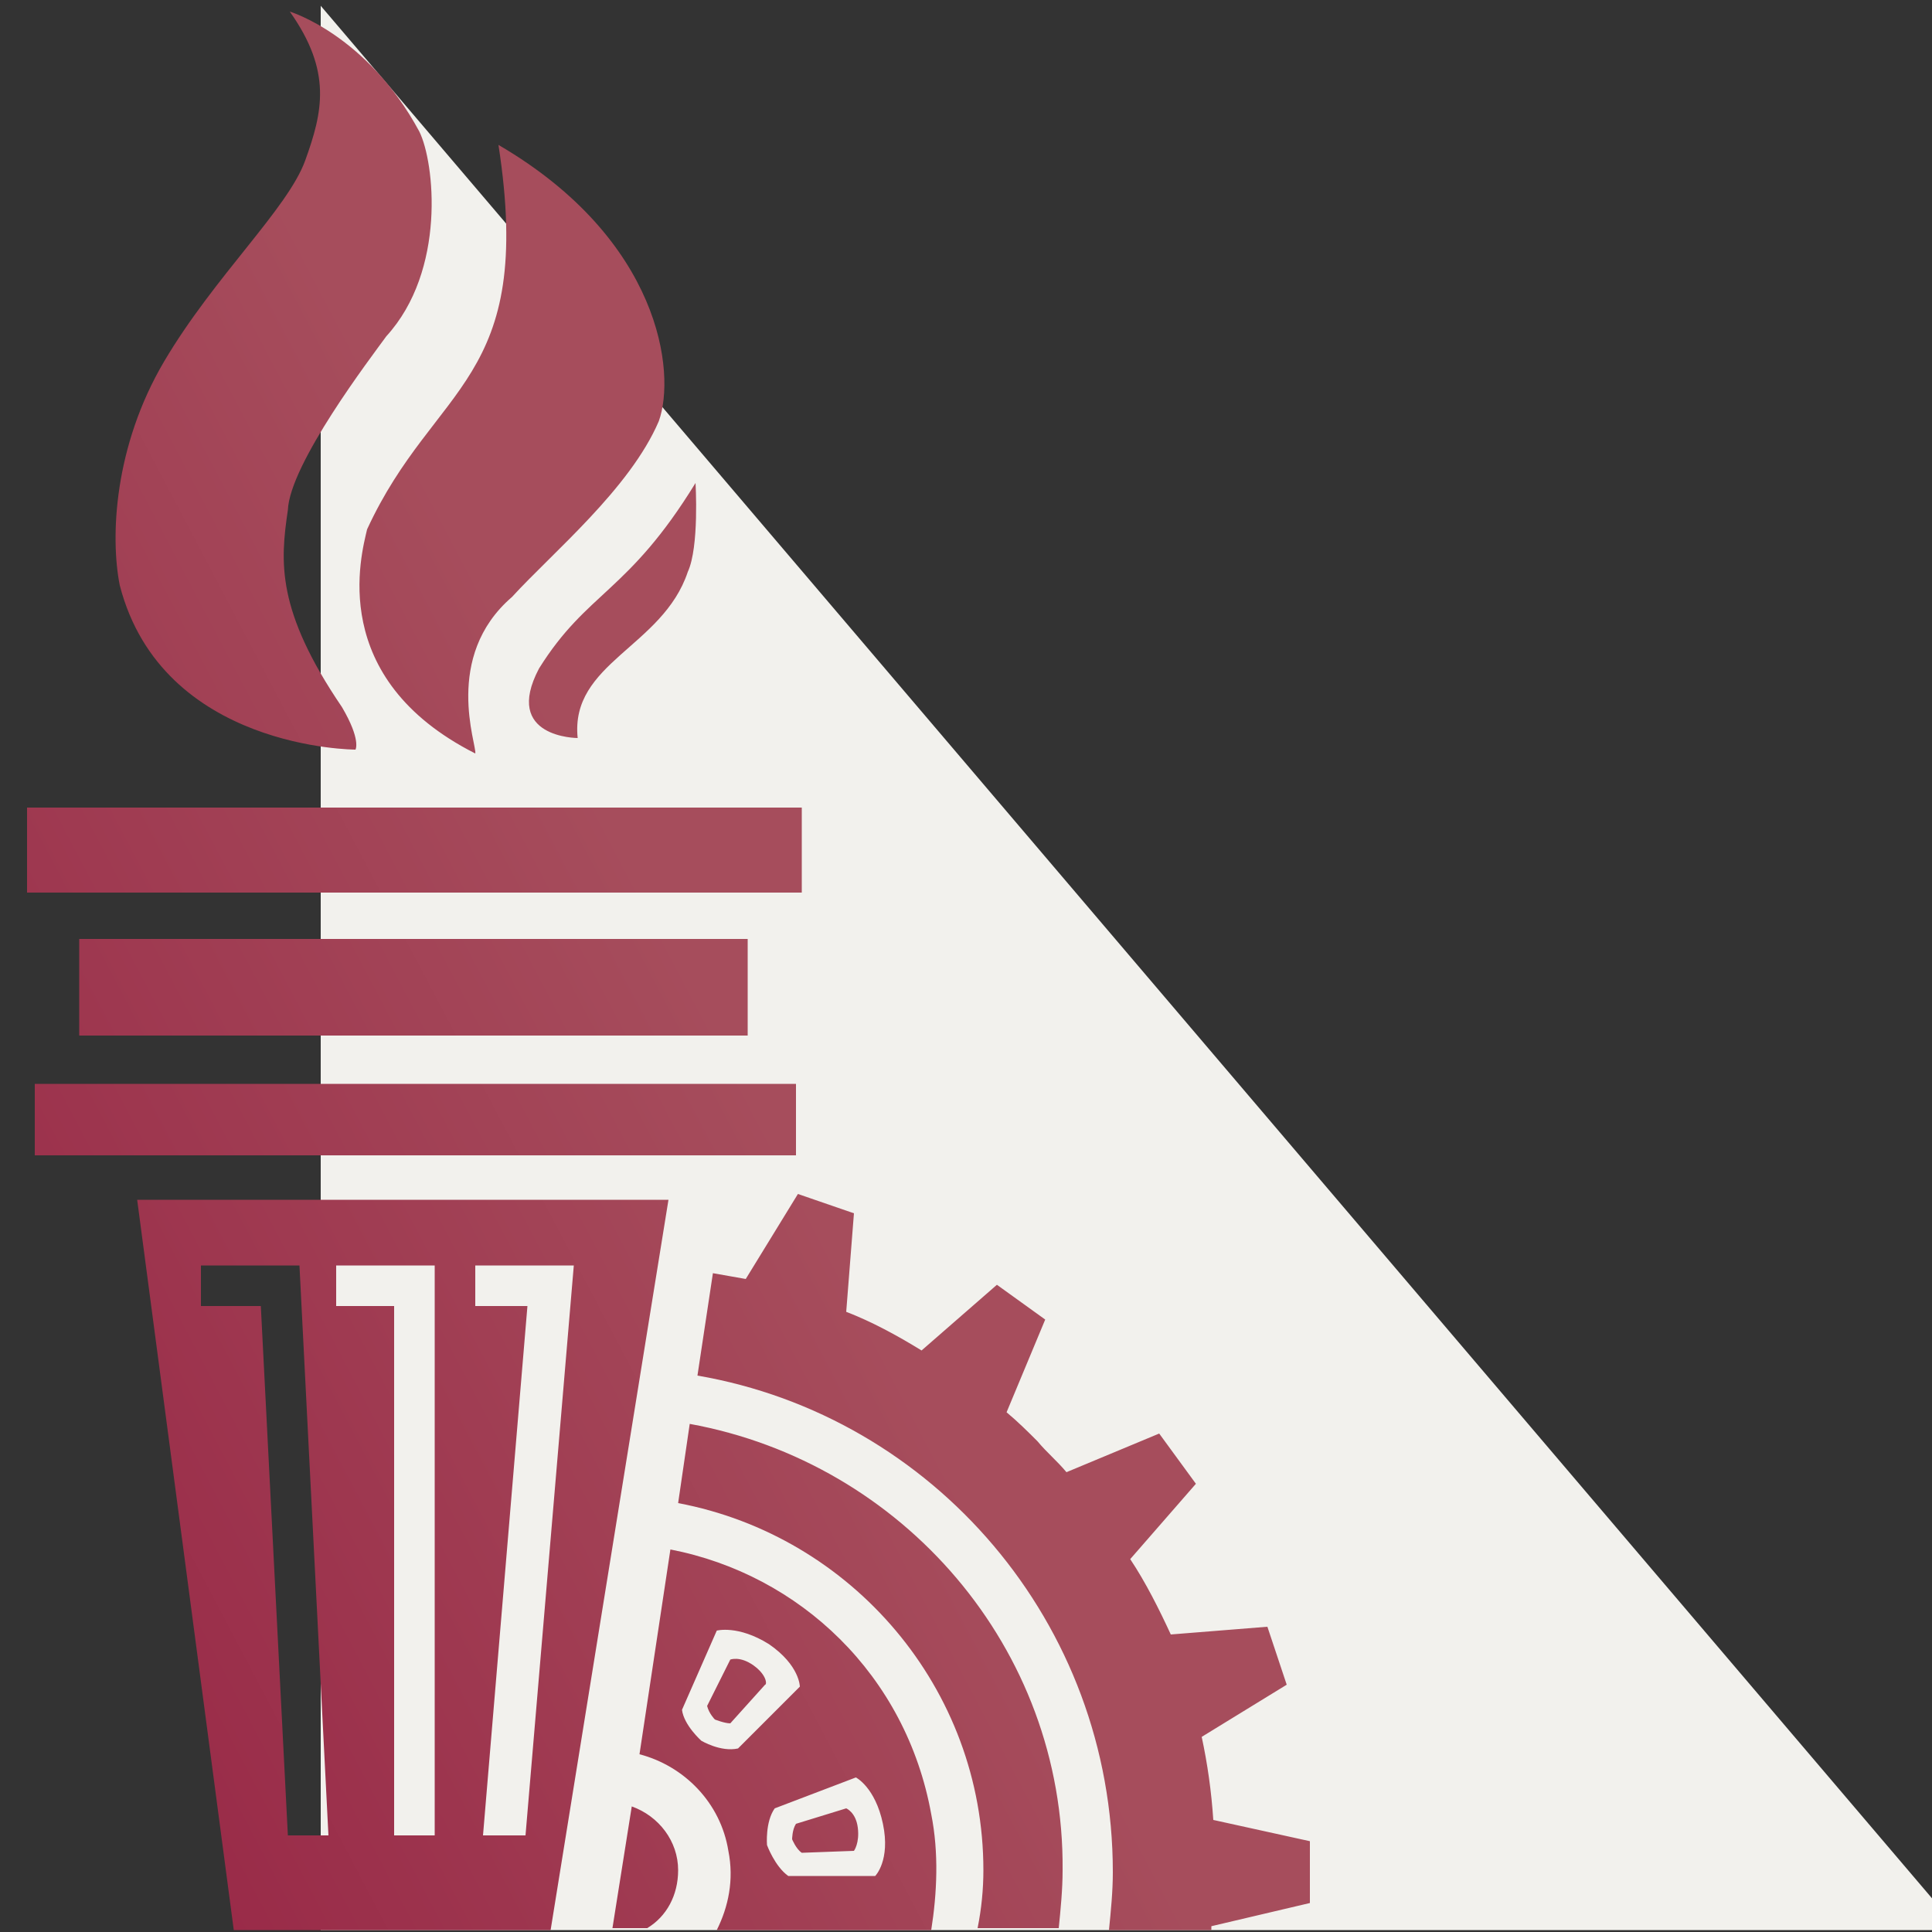 <?xml version="1.0" encoding="utf-8"?>
<!-- Generator: Adobe Illustrator 18.1.0, SVG Export Plug-In . SVG Version: 6.00 Build 0)  -->
<svg version="1.1" id="Layer_1" xmlns="http://www.w3.org/2000/svg" xmlns:xlink="http://www.w3.org/1999/xlink" x="0px" y="0px" width='150' height='150'
	 viewBox="0 0 100 100" enable-background="new 0 0 100 100" xml:space="preserve">
<rect x="0" y="0" width="100" height="100" fill="#333333" stroke="none"/>
<polygon fill="#F2F1ED" points="16.6,0.3 16.6,99.9 101.4,99.9 "/>
<linearGradient id="SVGID_1_" gradientUnits="userSpaceOnUse" x1="-6.91" y1="75.032" x2="36.737" y2="52.06">
	<stop  offset="0" style="stop-color:#982746"/>
	<stop  offset="1" style="stop-color:#A64D5C"/>
</linearGradient>
<path fill="url(#SVGID_1_)" d="M18.4,38.8c0,0,0.3-0.5-0.7-2.2c-3.4-5-3.2-7.5-2.8-10.2c0.1-2.4,4.3-7.9,5.1-9
	c3.1-3.4,2.5-9,1.7-10.6c-2.7-5-6.7-6.2-6.7-6.2c2.2,3.1,1.7,5.2,0.8,7.7c-0.9,2.5-4.7,6-7.3,10.4c-2.6,4.4-2.8,9.1-2.3,11.6
	C8.4,38.8,18.4,38.8,18.4,38.8z M19,27.4c-0.3,1.3-2.1,7.7,5.6,11.6c0.1-0.4-1.7-5,1.9-8.1c2.1-2.3,6.1-5.6,7.6-9.1
	c0.9-2.5,0.1-9.4-8.3-14.3C27.7,19.8,22.5,19.8,19,27.4z M27.9,34.6c-1.9,3.6,2,3.6,2,3.6c-0.4-3.9,4.4-4.7,5.7-8.6
	C36.2,28.3,36,25,36,25C32.5,30.7,30.4,30.6,27.9,34.6z M41.4,41.8H1.4v4.4h40.1V41.8z M38.7,53.6v-5H4.1v5H38.7z M41.2,56.1H1.8
	v3.7h39.4V56.1z M7.1,62.1l5,37.8h16.4l6.1-37.8H7.1z M14.9,95l-1.4-27.4h-3.1v-2.1h5.1L17,95H14.9z M22.5,95h-2.1V67.6h-3v-2.1h5.1
	V95z M27.2,95H25l2.3-27.4h-2.7v-2.1h5.1L27.2,95z M35.7,73.7l-0.6,4.1c9,1.7,15.8,9.6,15.8,19c0,1-0.1,2-0.3,3h4.2
	c0.1-1,0.2-2,0.2-3C55.1,85.3,46.7,75.7,35.7,73.7z M32.7,93.5l-1,6.3h1.8c1-0.6,1.6-1.7,1.6-3C35.1,95.3,34.1,94,32.7,93.5z
	 M39,86.2c-0.7-0.5-1.2-0.3-1.2-0.3l-1.2,2.4c0.1,0.4,0.4,0.7,0.4,0.7s0.5,0.2,0.8,0.2l1.8-2C39.7,87.2,39.7,86.7,39,86.2z
	 M43.8,93.6l-2.6,0.8c-0.2,0.3-0.2,0.8-0.2,0.8s0.2,0.5,0.5,0.7l2.7-0.1c0,0,0.3-0.4,0.2-1.2C44.3,93.8,43.8,93.6,43.8,93.6z
	 M34.7,80.2l-1.6,10.6c2.3,0.6,4.2,2.5,4.6,5c0.3,1.5,0,2.9-0.6,4.1h11.1c0.3-1.9,0.4-4,0-6C46.9,86.7,41.4,81.5,34.7,80.2z
	 M36.3,90.1c0,0-0.9-0.8-1-1.6l1.8-4.1c0,0,1.1-0.3,2.7,0.7c1.6,1.1,1.6,2.2,1.6,2.2l-3.2,3.2C37.3,90.7,36.3,90.1,36.3,90.1z
	 M45.3,97.1l-4.5,0c-0.7-0.5-1.1-1.6-1.1-1.6s-0.1-1.2,0.4-1.9l4.2-1.6c0,0,1,0.5,1.4,2.4C46.1,96.3,45.3,97.1,45.3,97.1z
	 M62.8,94.2c-0.1-1.5-0.3-2.9-0.6-4.3l4.4-2.7l-1-3l-5,0.4c-0.6-1.3-1.3-2.7-2.1-3.9l3.4-3.9L60,74.2l-4.8,2c-0.5-0.6-1-1-1.5-1.6
	c-0.5-0.5-1-1-1.6-1.5l2-4.8l-2.5-1.8l-3.9,3.4c-1.3-0.8-2.6-1.5-3.9-2l0.4-5.1l-2.9-1l-2.7,4.4c-0.6-0.1-1.1-0.2-1.7-0.3l-0.8,5.3
	C48.3,73.3,57.6,84,57.6,96.9c0,1-0.1,2-0.2,3h5.3c0-0.1,0-0.1,0-0.2l5.1-1.2v-3.2L62.8,94.2z"/>
</svg>
